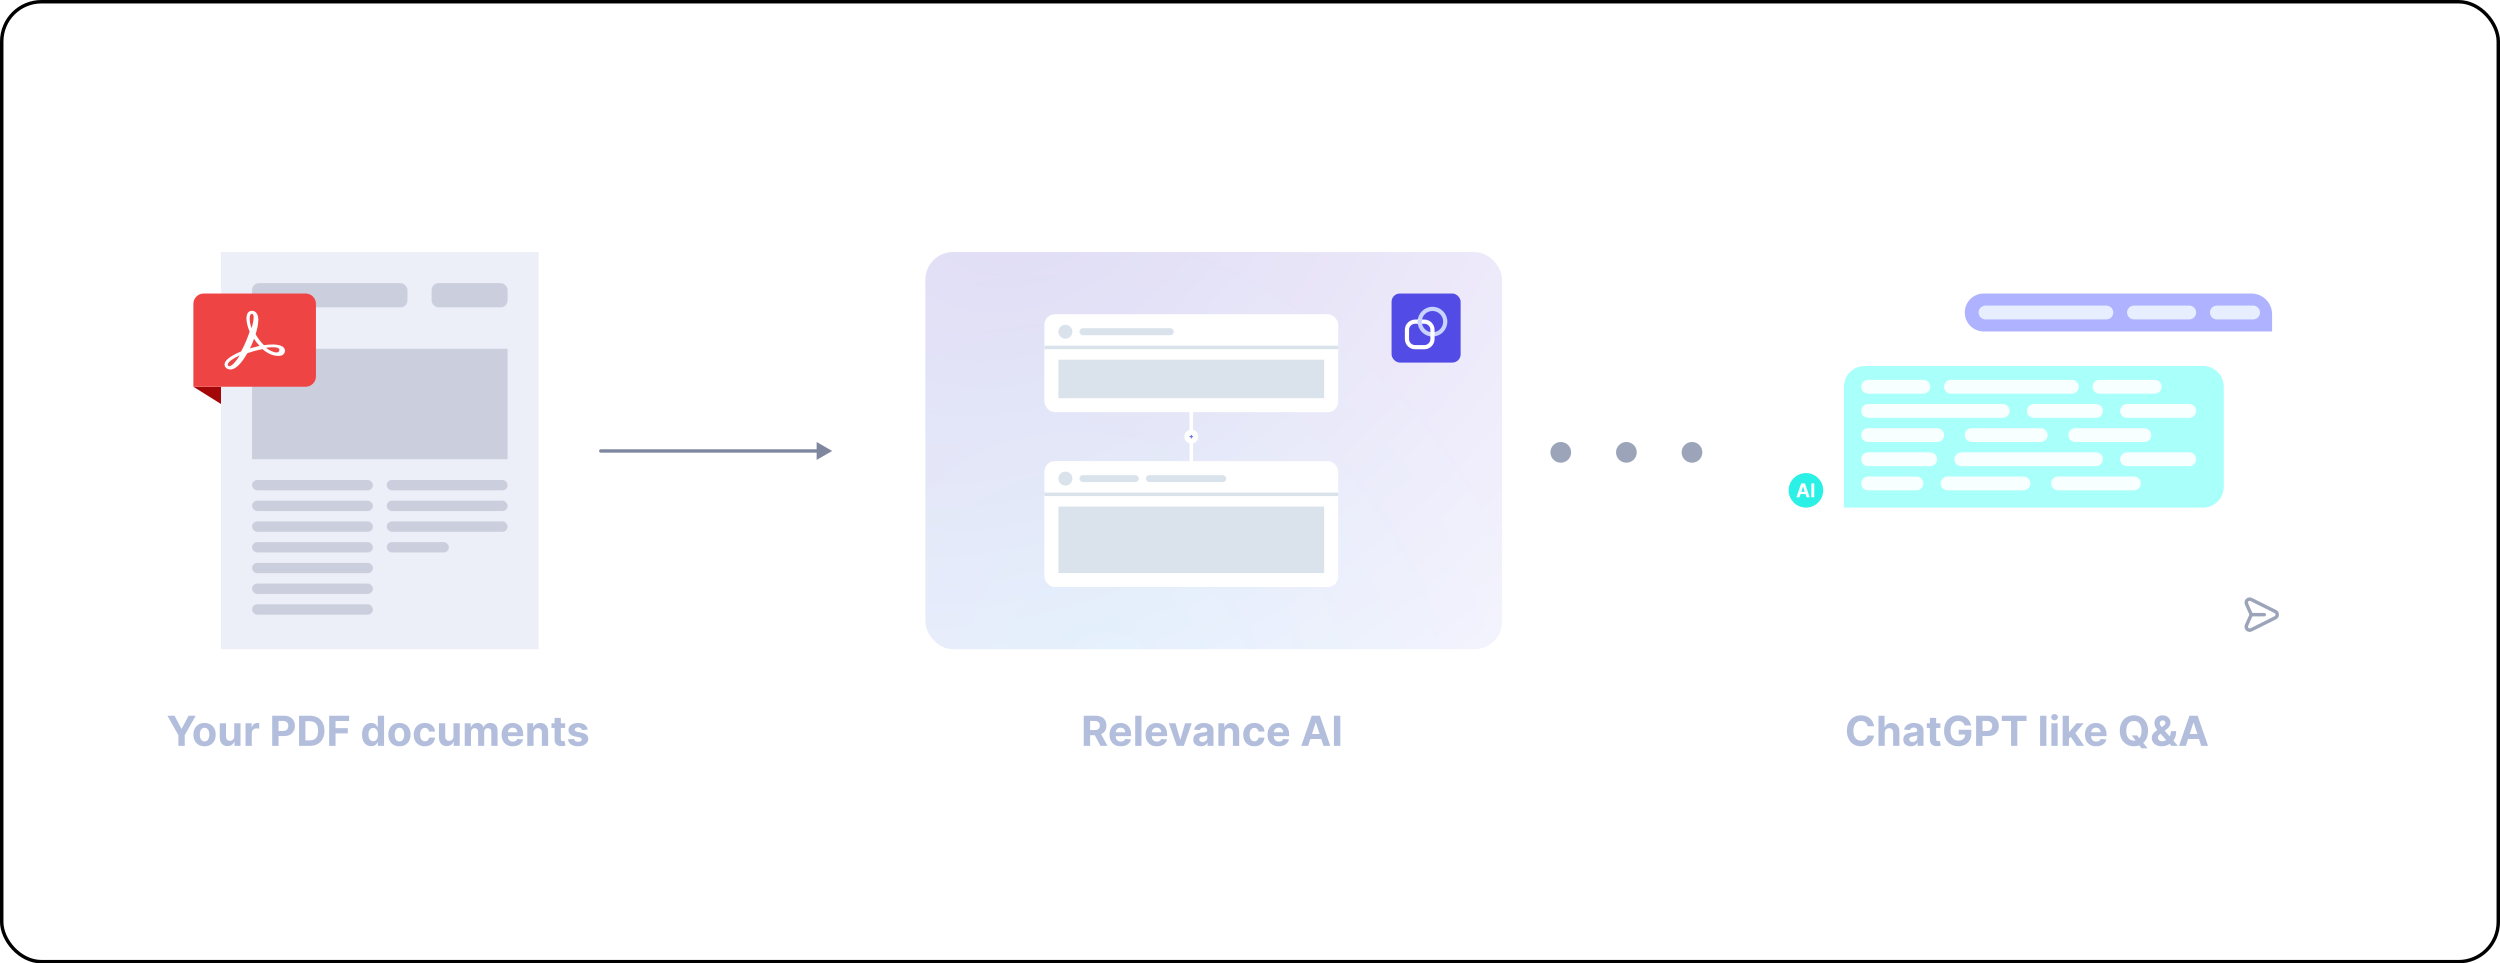 <svg width="724" height="279" viewBox="0 0 724 279" fill="none" xmlns="http://www.w3.org/2000/svg">
<rect x="0.5" y="0.5" width="723" height="278" rx="11.5" fill="white" stroke="black"/>
<path d="M174 130.098C173.724 130.098 173.5 130.322 173.5 130.598C173.5 130.874 173.724 131.098 174 131.098V130.098ZM174 131.098H238V130.098H174V131.098Z" fill="#7F879F"/>
<path d="M241 130.598L236.5 133.196L236.5 128L241 130.598Z" fill="#7F879F"/>
<path d="M48.481 207.273H50.548L52.538 211.031H52.624L54.614 207.273H56.68L53.497 212.915V216H51.665V212.915L48.481 207.273ZM59.24 216.128C58.578 216.128 58.006 215.987 57.523 215.706C57.043 215.422 56.672 215.027 56.411 214.521C56.15 214.013 56.019 213.423 56.019 212.753C56.019 212.077 56.15 211.486 56.411 210.98C56.672 210.472 57.043 210.077 57.523 209.795C58.006 209.511 58.578 209.369 59.24 209.369C59.902 209.369 60.473 209.511 60.953 209.795C61.436 210.077 61.809 210.472 62.07 210.98C62.331 211.486 62.462 212.077 62.462 212.753C62.462 213.423 62.331 214.013 62.07 214.521C61.809 215.027 61.436 215.422 60.953 215.706C60.473 215.987 59.902 216.128 59.24 216.128ZM59.249 214.722C59.55 214.722 59.801 214.636 60.003 214.466C60.205 214.293 60.357 214.057 60.459 213.759C60.564 213.46 60.617 213.121 60.617 212.74C60.617 212.359 60.564 212.02 60.459 211.722C60.357 211.423 60.205 211.187 60.003 211.014C59.801 210.841 59.55 210.754 59.249 210.754C58.945 210.754 58.689 210.841 58.482 211.014C58.277 211.187 58.123 211.423 58.017 211.722C57.915 212.02 57.864 212.359 57.864 212.74C57.864 213.121 57.915 213.46 58.017 213.759C58.123 214.057 58.277 214.293 58.482 214.466C58.689 214.636 58.945 214.722 59.249 214.722ZM67.84 213.213V209.455H69.655V216H67.912V214.811H67.844C67.696 215.195 67.451 215.503 67.107 215.736C66.766 215.969 66.35 216.085 65.858 216.085C65.421 216.085 65.036 215.986 64.704 215.787C64.371 215.588 64.111 215.305 63.924 214.939C63.739 214.572 63.645 214.134 63.642 213.622V209.455H65.458V213.298C65.461 213.685 65.564 213.99 65.769 214.214C65.973 214.439 66.248 214.551 66.591 214.551C66.81 214.551 67.015 214.501 67.205 214.402C67.395 214.3 67.549 214.149 67.665 213.95C67.784 213.751 67.843 213.506 67.84 213.213ZM71.107 216V209.455H72.867V210.597H72.935C73.055 210.19 73.255 209.884 73.536 209.676C73.817 209.466 74.141 209.361 74.508 209.361C74.599 209.361 74.697 209.366 74.802 209.378C74.907 209.389 74.999 209.405 75.079 209.425V211.036C74.994 211.01 74.876 210.987 74.725 210.967C74.575 210.947 74.437 210.938 74.312 210.938C74.045 210.938 73.806 210.996 73.596 211.112C73.388 211.226 73.224 211.385 73.102 211.589C72.982 211.794 72.923 212.03 72.923 212.297V216H71.107ZM78.829 216V207.273H82.272C82.934 207.273 83.498 207.399 83.964 207.652C84.43 207.902 84.785 208.25 85.029 208.696C85.276 209.139 85.4 209.651 85.4 210.23C85.4 210.81 85.275 211.321 85.025 211.764C84.775 212.207 84.413 212.553 83.938 212.8C83.467 213.047 82.896 213.17 82.225 213.17H80.031V211.692H81.927C82.282 211.692 82.575 211.631 82.805 211.509C83.038 211.384 83.211 211.212 83.325 210.993C83.441 210.771 83.499 210.517 83.499 210.23C83.499 209.94 83.441 209.687 83.325 209.472C83.211 209.253 83.038 209.084 82.805 208.964C82.572 208.842 82.276 208.781 81.918 208.781H80.674V216H78.829ZM89.692 216H86.598V207.273H89.718C90.596 207.273 91.351 207.447 91.985 207.797C92.618 208.143 93.106 208.642 93.446 209.293C93.79 209.943 93.962 210.722 93.962 211.628C93.962 212.537 93.79 213.318 93.446 213.972C93.106 214.625 92.615 215.126 91.976 215.476C91.34 215.825 90.579 216 89.692 216ZM88.444 214.419H89.615C90.161 214.419 90.62 214.322 90.992 214.129C91.367 213.933 91.648 213.631 91.836 213.222C92.026 212.81 92.121 212.278 92.121 211.628C92.121 210.983 92.026 210.456 91.836 210.047C91.648 209.638 91.368 209.337 90.996 209.143C90.624 208.95 90.165 208.854 89.62 208.854H88.444V214.419ZM95.329 216V207.273H101.107V208.794H97.174V210.874H100.724V212.395H97.174V216H95.329ZM107.504 216.107C107.006 216.107 106.556 215.979 106.153 215.723C105.752 215.464 105.434 215.085 105.198 214.585C104.965 214.082 104.849 213.466 104.849 212.736C104.849 211.986 104.969 211.362 105.211 210.865C105.452 210.365 105.773 209.991 106.174 209.744C106.577 209.494 107.019 209.369 107.499 209.369C107.866 209.369 108.171 209.432 108.415 209.557C108.663 209.679 108.862 209.832 109.012 210.017C109.165 210.199 109.282 210.378 109.362 210.554H109.417V207.273H111.228V216H109.438V214.952H109.362C109.276 215.134 109.156 215.314 108.999 215.493C108.846 215.669 108.646 215.815 108.398 215.932C108.154 216.048 107.856 216.107 107.504 216.107ZM108.079 214.662C108.371 214.662 108.619 214.582 108.82 214.423C109.025 214.261 109.181 214.036 109.289 213.746C109.4 213.456 109.455 213.116 109.455 212.727C109.455 212.338 109.401 212 109.293 211.713C109.185 211.426 109.029 211.205 108.825 211.048C108.62 210.892 108.371 210.814 108.079 210.814C107.781 210.814 107.529 210.895 107.325 211.057C107.12 211.219 106.965 211.443 106.86 211.73C106.755 212.017 106.702 212.349 106.702 212.727C106.702 213.108 106.755 213.445 106.86 213.737C106.968 214.027 107.123 214.254 107.325 214.419C107.529 214.581 107.781 214.662 108.079 214.662ZM115.678 216.128C115.016 216.128 114.444 215.987 113.961 215.706C113.48 215.422 113.11 215.027 112.848 214.521C112.587 214.013 112.456 213.423 112.456 212.753C112.456 212.077 112.587 211.486 112.848 210.98C113.11 210.472 113.48 210.077 113.961 209.795C114.444 209.511 115.016 209.369 115.678 209.369C116.34 209.369 116.911 209.511 117.391 209.795C117.874 210.077 118.246 210.472 118.507 210.98C118.769 211.486 118.9 212.077 118.9 212.753C118.9 213.423 118.769 214.013 118.507 214.521C118.246 215.027 117.874 215.422 117.391 215.706C116.911 215.987 116.34 216.128 115.678 216.128ZM115.686 214.722C115.988 214.722 116.239 214.636 116.441 214.466C116.642 214.293 116.794 214.057 116.897 213.759C117.002 213.46 117.054 213.121 117.054 212.74C117.054 212.359 117.002 212.02 116.897 211.722C116.794 211.423 116.642 211.187 116.441 211.014C116.239 210.841 115.988 210.754 115.686 210.754C115.382 210.754 115.127 210.841 114.919 211.014C114.715 211.187 114.56 211.423 114.455 211.722C114.353 212.02 114.301 212.359 114.301 212.74C114.301 213.121 114.353 213.46 114.455 213.759C114.56 214.057 114.715 214.293 114.919 214.466C115.127 214.636 115.382 214.722 115.686 214.722ZM123.037 216.128C122.367 216.128 121.79 215.986 121.307 215.702C120.827 215.415 120.458 215.017 120.199 214.509C119.944 214 119.816 213.415 119.816 212.753C119.816 212.082 119.945 211.494 120.203 210.989C120.465 210.48 120.836 210.084 121.316 209.8C121.796 209.513 122.367 209.369 123.029 209.369C123.6 209.369 124.1 209.473 124.529 209.68C124.958 209.888 125.297 210.179 125.547 210.554C125.797 210.929 125.935 211.369 125.961 211.875H124.248C124.199 211.548 124.071 211.286 123.864 211.087C123.659 210.885 123.391 210.784 123.059 210.784C122.777 210.784 122.532 210.861 122.321 211.014C122.114 211.165 121.952 211.385 121.836 211.675C121.719 211.964 121.661 212.315 121.661 212.727C121.661 213.145 121.718 213.5 121.831 213.793C121.948 214.085 122.111 214.308 122.321 214.462C122.532 214.615 122.777 214.692 123.059 214.692C123.266 214.692 123.452 214.649 123.617 214.564C123.784 214.479 123.922 214.355 124.03 214.193C124.141 214.028 124.213 213.831 124.248 213.601H125.961C125.932 214.101 125.796 214.541 125.551 214.922C125.31 215.3 124.976 215.595 124.55 215.808C124.124 216.021 123.62 216.128 123.037 216.128ZM131.32 213.213V209.455H133.136V216H131.393V214.811H131.325C131.177 215.195 130.931 215.503 130.587 215.736C130.246 215.969 129.83 216.085 129.339 216.085C128.901 216.085 128.516 215.986 128.184 215.787C127.852 215.588 127.592 215.305 127.404 214.939C127.219 214.572 127.126 214.134 127.123 213.622V209.455H128.938V213.298C128.941 213.685 129.045 213.99 129.249 214.214C129.454 214.439 129.728 214.551 130.072 214.551C130.29 214.551 130.495 214.501 130.685 214.402C130.876 214.3 131.029 214.149 131.146 213.95C131.265 213.751 131.323 213.506 131.32 213.213ZM134.588 216V209.455H136.318V210.609H136.395C136.531 210.226 136.758 209.923 137.076 209.702C137.395 209.48 137.775 209.369 138.218 209.369C138.667 209.369 139.049 209.482 139.365 209.706C139.68 209.928 139.89 210.229 139.995 210.609H140.064C140.197 210.234 140.439 209.935 140.788 209.71C141.14 209.483 141.556 209.369 142.037 209.369C142.647 209.369 143.143 209.564 143.524 209.953C143.907 210.339 144.099 210.888 144.099 211.598V216H142.288V211.956C142.288 211.592 142.191 211.32 141.998 211.138C141.805 210.956 141.564 210.865 141.274 210.865C140.944 210.865 140.687 210.97 140.502 211.18C140.318 211.388 140.225 211.662 140.225 212.003V216H138.466V211.918C138.466 211.597 138.373 211.341 138.189 211.151C138.007 210.96 137.767 210.865 137.468 210.865C137.267 210.865 137.085 210.916 136.923 211.018C136.764 211.118 136.637 211.259 136.544 211.44C136.45 211.619 136.403 211.83 136.403 212.071V216H134.588ZM148.516 216.128C147.843 216.128 147.263 215.991 146.777 215.719C146.294 215.443 145.922 215.054 145.661 214.551C145.4 214.045 145.269 213.447 145.269 212.757C145.269 212.084 145.4 211.493 145.661 210.984C145.922 210.476 146.29 210.08 146.765 209.795C147.242 209.511 147.801 209.369 148.444 209.369C148.875 209.369 149.277 209.439 149.65 209.578C150.025 209.714 150.351 209.92 150.63 210.196C150.911 210.472 151.13 210.818 151.286 211.236C151.442 211.651 151.52 212.136 151.52 212.693V213.192H145.993V212.067H149.811C149.811 211.805 149.755 211.574 149.641 211.372C149.527 211.17 149.37 211.013 149.168 210.899C148.969 210.783 148.738 210.724 148.473 210.724C148.198 210.724 147.953 210.788 147.74 210.916C147.53 211.041 147.365 211.21 147.246 211.423C147.127 211.634 147.066 211.868 147.063 212.126V213.196C147.063 213.52 147.123 213.8 147.242 214.036C147.364 214.271 147.536 214.453 147.757 214.581C147.979 214.709 148.242 214.773 148.546 214.773C148.748 214.773 148.932 214.744 149.1 214.688C149.267 214.631 149.411 214.545 149.53 214.432C149.65 214.318 149.74 214.179 149.803 214.014L151.482 214.125C151.397 214.528 151.222 214.881 150.958 215.182C150.696 215.48 150.358 215.713 149.944 215.881C149.532 216.045 149.056 216.128 148.516 216.128ZM154.52 212.216V216H152.705V209.455H154.435V210.609H154.512C154.657 210.229 154.9 209.928 155.24 209.706C155.581 209.482 155.995 209.369 156.48 209.369C156.935 209.369 157.331 209.469 157.669 209.668C158.007 209.866 158.27 210.151 158.458 210.52C158.645 210.886 158.739 211.324 158.739 211.832V216H156.924V212.156C156.926 211.756 156.824 211.443 156.617 211.219C156.409 210.991 156.124 210.878 155.76 210.878C155.516 210.878 155.3 210.93 155.113 211.036C154.928 211.141 154.783 211.294 154.678 211.496C154.576 211.695 154.523 211.935 154.52 212.216ZM163.651 209.455V210.818H159.71V209.455H163.651ZM160.604 207.886H162.42V213.989C162.42 214.156 162.445 214.287 162.496 214.381C162.548 214.472 162.619 214.536 162.71 214.572C162.803 214.609 162.911 214.628 163.033 214.628C163.119 214.628 163.204 214.621 163.289 214.607C163.374 214.589 163.44 214.577 163.485 214.568L163.771 215.919C163.68 215.947 163.552 215.98 163.387 216.017C163.222 216.057 163.022 216.081 162.786 216.089C162.349 216.107 161.965 216.048 161.636 215.915C161.309 215.781 161.055 215.574 160.873 215.293C160.691 215.011 160.602 214.656 160.604 214.227V207.886ZM170.198 211.321L168.536 211.423C168.507 211.281 168.446 211.153 168.353 211.04C168.259 210.923 168.135 210.831 167.982 210.763C167.831 210.692 167.651 210.656 167.441 210.656C167.159 210.656 166.922 210.716 166.729 210.835C166.536 210.952 166.439 211.108 166.439 211.304C166.439 211.46 166.502 211.592 166.627 211.7C166.752 211.808 166.966 211.895 167.27 211.96L168.455 212.199C169.091 212.33 169.566 212.54 169.878 212.83C170.191 213.119 170.347 213.5 170.347 213.972C170.347 214.401 170.221 214.777 169.968 215.101C169.718 215.425 169.374 215.678 168.936 215.859C168.502 216.038 168 216.128 167.432 216.128C166.566 216.128 165.875 215.947 165.361 215.587C164.85 215.223 164.55 214.729 164.462 214.104L166.248 214.01C166.301 214.274 166.432 214.476 166.64 214.615C166.847 214.751 167.113 214.82 167.436 214.82C167.755 214.82 168.01 214.759 168.203 214.636C168.4 214.511 168.499 214.351 168.502 214.155C168.499 213.99 168.429 213.855 168.293 213.75C168.157 213.642 167.946 213.56 167.662 213.503L166.529 213.277C165.89 213.149 165.414 212.928 165.101 212.612C164.792 212.297 164.637 211.895 164.637 211.406C164.637 210.986 164.75 210.624 164.978 210.32C165.208 210.016 165.53 209.781 165.945 209.616C166.363 209.452 166.851 209.369 167.411 209.369C168.238 209.369 168.888 209.544 169.363 209.893C169.84 210.243 170.118 210.719 170.198 211.321Z" fill="#B2BEDC"/>
<path d="M313.848 216V207.273H317.292C317.951 207.273 318.513 207.391 318.979 207.626C319.448 207.859 319.804 208.19 320.049 208.619C320.296 209.045 320.419 209.547 320.419 210.124C320.419 210.703 320.294 211.202 320.044 211.619C319.794 212.034 319.432 212.352 318.958 212.574C318.486 212.795 317.915 212.906 317.245 212.906H314.939V211.423H316.946C317.299 211.423 317.591 211.375 317.824 211.278C318.057 211.182 318.23 211.037 318.344 210.844C318.461 210.651 318.519 210.411 318.519 210.124C318.519 209.834 318.461 209.589 318.344 209.391C318.23 209.192 318.056 209.041 317.82 208.939C317.587 208.834 317.293 208.781 316.938 208.781H315.694V216H313.848ZM318.561 212.028L320.73 216H318.694L316.571 212.028H318.561ZM324.567 216.128C323.893 216.128 323.314 215.991 322.828 215.719C322.345 215.443 321.973 215.054 321.712 214.551C321.45 214.045 321.32 213.447 321.32 212.757C321.32 212.084 321.45 211.493 321.712 210.984C321.973 210.476 322.341 210.08 322.815 209.795C323.293 209.511 323.852 209.369 324.494 209.369C324.926 209.369 325.328 209.439 325.7 209.578C326.075 209.714 326.402 209.92 326.68 210.196C326.962 210.472 327.18 210.818 327.337 211.236C327.493 211.651 327.571 212.136 327.571 212.693V213.192H322.044V212.067H325.862C325.862 211.805 325.805 211.574 325.692 211.372C325.578 211.17 325.42 211.013 325.219 210.899C325.02 210.783 324.788 210.724 324.524 210.724C324.249 210.724 324.004 210.788 323.791 210.916C323.581 211.041 323.416 211.21 323.297 211.423C323.178 211.634 323.116 211.868 323.114 212.126V213.196C323.114 213.52 323.173 213.8 323.293 214.036C323.415 214.271 323.587 214.453 323.808 214.581C324.03 214.709 324.293 214.773 324.597 214.773C324.798 214.773 324.983 214.744 325.151 214.688C325.318 214.631 325.462 214.545 325.581 214.432C325.7 214.318 325.791 214.179 325.854 214.014L327.533 214.125C327.447 214.528 327.273 214.881 327.009 215.182C326.747 215.48 326.409 215.713 325.994 215.881C325.582 216.045 325.107 216.128 324.567 216.128ZM330.571 207.273V216H328.756V207.273H330.571ZM335.008 216.128C334.335 216.128 333.755 215.991 333.27 215.719C332.787 215.443 332.414 215.054 332.153 214.551C331.892 214.045 331.761 213.447 331.761 212.757C331.761 212.084 331.892 211.493 332.153 210.984C332.414 210.476 332.782 210.08 333.257 209.795C333.734 209.511 334.294 209.369 334.936 209.369C335.368 209.369 335.77 209.439 336.142 209.578C336.517 209.714 336.843 209.92 337.122 210.196C337.403 210.472 337.622 210.818 337.778 211.236C337.934 211.651 338.012 212.136 338.012 212.693V213.192H332.485V212.067H336.304C336.304 211.805 336.247 211.574 336.133 211.372C336.02 211.17 335.862 211.013 335.66 210.899C335.461 210.783 335.23 210.724 334.966 210.724C334.69 210.724 334.446 210.788 334.233 210.916C334.022 211.041 333.858 211.21 333.738 211.423C333.619 211.634 333.558 211.868 333.555 212.126V213.196C333.555 213.52 333.615 213.8 333.734 214.036C333.856 214.271 334.028 214.453 334.25 214.581C334.471 214.709 334.734 214.773 335.038 214.773C335.24 214.773 335.424 214.744 335.592 214.688C335.76 214.631 335.903 214.545 336.022 214.432C336.142 214.318 336.233 214.179 336.295 214.014L337.974 214.125C337.889 214.528 337.714 214.881 337.45 215.182C337.189 215.48 336.85 215.713 336.436 215.881C336.024 216.045 335.548 216.128 335.008 216.128ZM345.124 209.455L342.835 216H340.79L338.501 209.455H340.419L341.778 214.138H341.847L343.202 209.455H345.124ZM347.743 216.124C347.326 216.124 346.953 216.051 346.627 215.906C346.3 215.759 346.042 215.541 345.851 215.254C345.664 214.964 345.57 214.604 345.57 214.172C345.57 213.808 345.637 213.503 345.77 213.256C345.904 213.009 346.086 212.81 346.316 212.659C346.546 212.509 346.807 212.395 347.1 212.318C347.395 212.241 347.705 212.188 348.029 212.156C348.409 212.116 348.716 212.08 348.949 212.045C349.182 212.009 349.351 211.955 349.456 211.884C349.561 211.812 349.614 211.707 349.614 211.568V211.543C349.614 211.273 349.529 211.064 349.358 210.916C349.191 210.768 348.952 210.695 348.642 210.695C348.316 210.695 348.056 210.767 347.863 210.912C347.669 211.054 347.542 211.233 347.479 211.449L345.8 211.312C345.885 210.915 346.053 210.571 346.303 210.281C346.553 209.989 346.875 209.764 347.27 209.608C347.668 209.449 348.128 209.369 348.651 209.369C349.015 209.369 349.363 209.412 349.695 209.497C350.03 209.582 350.327 209.714 350.586 209.893C350.847 210.072 351.053 210.303 351.203 210.584C351.354 210.862 351.429 211.196 351.429 211.585V216H349.708V215.092H349.657C349.551 215.297 349.411 215.477 349.235 215.634C349.059 215.787 348.847 215.908 348.6 215.996C348.353 216.081 348.067 216.124 347.743 216.124ZM348.263 214.871C348.53 214.871 348.766 214.818 348.971 214.713C349.175 214.605 349.336 214.46 349.452 214.278C349.569 214.097 349.627 213.891 349.627 213.661V212.966C349.57 213.003 349.492 213.037 349.392 213.068C349.296 213.097 349.186 213.124 349.064 213.149C348.942 213.172 348.82 213.193 348.698 213.213C348.576 213.23 348.465 213.246 348.365 213.26C348.152 213.291 347.966 213.341 347.807 213.409C347.648 213.477 347.525 213.57 347.436 213.686C347.348 213.8 347.304 213.942 347.304 214.112C347.304 214.359 347.394 214.548 347.573 214.679C347.755 214.807 347.985 214.871 348.263 214.871ZM354.653 212.216V216H352.838V209.455H354.568V210.609H354.645C354.789 210.229 355.032 209.928 355.373 209.706C355.714 209.482 356.127 209.369 356.613 209.369C357.068 209.369 357.464 209.469 357.802 209.668C358.14 209.866 358.403 210.151 358.591 210.52C358.778 210.886 358.872 211.324 358.872 211.832V216H357.056V212.156C357.059 211.756 356.957 211.443 356.75 211.219C356.542 210.991 356.257 210.878 355.893 210.878C355.649 210.878 355.433 210.93 355.245 211.036C355.061 211.141 354.916 211.294 354.811 211.496C354.708 211.695 354.656 211.935 354.653 212.216ZM363.26 216.128C362.589 216.128 362.013 215.986 361.53 215.702C361.05 215.415 360.68 215.017 360.422 214.509C360.166 214 360.038 213.415 360.038 212.753C360.038 212.082 360.168 211.494 360.426 210.989C360.688 210.48 361.058 210.084 361.538 209.8C362.018 209.513 362.589 209.369 363.251 209.369C363.822 209.369 364.322 209.473 364.751 209.68C365.18 209.888 365.52 210.179 365.77 210.554C366.02 210.929 366.158 211.369 366.183 211.875H364.47C364.422 211.548 364.294 211.286 364.087 211.087C363.882 210.885 363.614 210.784 363.281 210.784C363 210.784 362.754 210.861 362.544 211.014C362.337 211.165 362.175 211.385 362.058 211.675C361.942 211.964 361.884 212.315 361.884 212.727C361.884 213.145 361.94 213.5 362.054 213.793C362.17 214.085 362.334 214.308 362.544 214.462C362.754 214.615 363 214.692 363.281 214.692C363.489 214.692 363.675 214.649 363.839 214.564C364.007 214.479 364.145 214.355 364.253 214.193C364.364 214.028 364.436 213.831 364.47 213.601H366.183C366.155 214.101 366.018 214.541 365.774 214.922C365.533 215.3 365.199 215.595 364.773 215.808C364.347 216.021 363.842 216.128 363.26 216.128ZM370.328 216.128C369.655 216.128 369.076 215.991 368.59 215.719C368.107 215.443 367.735 215.054 367.473 214.551C367.212 214.045 367.081 213.447 367.081 212.757C367.081 212.084 367.212 211.493 367.473 210.984C367.735 210.476 368.103 210.08 368.577 209.795C369.054 209.511 369.614 209.369 370.256 209.369C370.688 209.369 371.09 209.439 371.462 209.578C371.837 209.714 372.164 209.92 372.442 210.196C372.723 210.472 372.942 210.818 373.098 211.236C373.255 211.651 373.333 212.136 373.333 212.693V213.192H367.806V212.067H371.624C371.624 211.805 371.567 211.574 371.453 211.372C371.34 211.17 371.182 211.013 370.98 210.899C370.782 210.783 370.55 210.724 370.286 210.724C370.01 210.724 369.766 210.788 369.553 210.916C369.343 211.041 369.178 211.21 369.059 211.423C368.939 211.634 368.878 211.868 368.875 212.126V213.196C368.875 213.52 368.935 213.8 369.054 214.036C369.176 214.271 369.348 214.453 369.57 214.581C369.792 214.709 370.054 214.773 370.358 214.773C370.56 214.773 370.745 214.744 370.912 214.688C371.08 214.631 371.223 214.545 371.343 214.432C371.462 214.318 371.553 214.179 371.615 214.014L373.294 214.125C373.209 214.528 373.034 214.881 372.77 215.182C372.509 215.48 372.171 215.713 371.756 215.881C371.344 216.045 370.868 216.128 370.328 216.128ZM378.833 216H376.856L379.869 207.273H382.246L385.255 216H383.278L381.092 209.267H381.023L378.833 216ZM378.71 212.57H383.38V214.01H378.71V212.57ZM388.151 207.273V216H386.305V207.273H388.151Z" fill="#B2BEDC"/>
<path d="M542.719 210.328H540.852C540.818 210.087 540.748 209.872 540.643 209.685C540.538 209.494 540.403 209.332 540.238 209.199C540.074 209.065 539.883 208.963 539.667 208.892C539.454 208.821 539.223 208.786 538.973 208.786C538.521 208.786 538.128 208.898 537.792 209.122C537.457 209.344 537.197 209.668 537.013 210.094C536.828 210.517 536.736 211.031 536.736 211.636C536.736 212.259 536.828 212.781 537.013 213.205C537.2 213.628 537.461 213.947 537.797 214.163C538.132 214.379 538.52 214.487 538.96 214.487C539.207 214.487 539.436 214.455 539.646 214.389C539.859 214.324 540.048 214.229 540.213 214.104C540.378 213.976 540.514 213.821 540.622 213.639C540.733 213.457 540.809 213.25 540.852 213.017L542.719 213.026C542.67 213.426 542.55 213.812 542.356 214.185C542.166 214.554 541.909 214.885 541.585 215.178C541.264 215.467 540.881 215.697 540.434 215.868C539.991 216.036 539.49 216.119 538.93 216.119C538.152 216.119 537.456 215.943 536.842 215.591C536.231 215.239 535.748 214.729 535.393 214.061C535.041 213.393 534.865 212.585 534.865 211.636C534.865 210.685 535.044 209.875 535.402 209.207C535.76 208.54 536.246 208.031 536.859 207.682C537.473 207.33 538.163 207.153 538.93 207.153C539.436 207.153 539.905 207.224 540.336 207.366C540.771 207.509 541.156 207.716 541.491 207.989C541.827 208.259 542.099 208.589 542.309 208.982C542.523 209.374 542.659 209.822 542.719 210.328ZM545.823 212.216V216H544.008V207.273H545.772V210.609H545.849C545.996 210.223 546.235 209.92 546.564 209.702C546.894 209.48 547.307 209.369 547.805 209.369C548.259 209.369 548.655 209.469 548.993 209.668C549.334 209.864 549.599 210.146 549.786 210.516C549.976 210.882 550.07 211.321 550.067 211.832V216H548.252V212.156C548.255 211.753 548.153 211.439 547.945 211.214C547.741 210.99 547.454 210.878 547.084 210.878C546.837 210.878 546.618 210.93 546.428 211.036C546.241 211.141 546.093 211.294 545.985 211.496C545.88 211.695 545.826 211.935 545.823 212.216ZM553.362 216.124C552.945 216.124 552.573 216.051 552.246 215.906C551.919 215.759 551.661 215.541 551.47 215.254C551.283 214.964 551.189 214.604 551.189 214.172C551.189 213.808 551.256 213.503 551.389 213.256C551.523 213.009 551.705 212.81 551.935 212.659C552.165 212.509 552.426 212.395 552.719 212.318C553.014 212.241 553.324 212.188 553.648 212.156C554.029 212.116 554.335 212.08 554.568 212.045C554.801 212.009 554.97 211.955 555.075 211.884C555.181 211.812 555.233 211.707 555.233 211.568V211.543C555.233 211.273 555.148 211.064 554.977 210.916C554.81 210.768 554.571 210.695 554.262 210.695C553.935 210.695 553.675 210.767 553.482 210.912C553.289 211.054 553.161 211.233 553.098 211.449L551.419 211.312C551.504 210.915 551.672 210.571 551.922 210.281C552.172 209.989 552.494 209.764 552.889 209.608C553.287 209.449 553.747 209.369 554.27 209.369C554.634 209.369 554.982 209.412 555.314 209.497C555.649 209.582 555.946 209.714 556.205 209.893C556.466 210.072 556.672 210.303 556.823 210.584C556.973 210.862 557.048 211.196 557.048 211.585V216H555.327V215.092H555.276C555.171 215.297 555.03 215.477 554.854 215.634C554.678 215.787 554.466 215.908 554.219 215.996C553.972 216.081 553.686 216.124 553.362 216.124ZM553.882 214.871C554.149 214.871 554.385 214.818 554.59 214.713C554.794 214.605 554.955 214.46 555.071 214.278C555.188 214.097 555.246 213.891 555.246 213.661V212.966C555.189 213.003 555.111 213.037 555.012 213.068C554.915 213.097 554.806 213.124 554.683 213.149C554.561 213.172 554.439 213.193 554.317 213.213C554.195 213.23 554.084 213.246 553.985 213.26C553.771 213.291 553.585 213.341 553.426 213.409C553.267 213.477 553.144 213.57 553.056 213.686C552.968 213.8 552.923 213.942 552.923 214.112C552.923 214.359 553.013 214.548 553.192 214.679C553.374 214.807 553.604 214.871 553.882 214.871ZM561.938 209.455V210.818H557.997V209.455H561.938ZM558.892 207.886H560.707V213.989C560.707 214.156 560.732 214.287 560.784 214.381C560.835 214.472 560.906 214.536 560.997 214.572C561.09 214.609 561.198 214.628 561.32 214.628C561.406 214.628 561.491 214.621 561.576 214.607C561.661 214.589 561.727 214.577 561.772 214.568L562.058 215.919C561.967 215.947 561.839 215.98 561.674 216.017C561.509 216.057 561.309 216.081 561.073 216.089C560.636 216.107 560.252 216.048 559.923 215.915C559.596 215.781 559.342 215.574 559.16 215.293C558.978 215.011 558.889 214.656 558.892 214.227V207.886ZM568.942 210.094C568.882 209.886 568.798 209.703 568.691 209.544C568.583 209.382 568.45 209.246 568.294 209.135C568.141 209.021 567.965 208.935 567.766 208.875C567.57 208.815 567.352 208.786 567.114 208.786C566.668 208.786 566.276 208.896 565.938 209.118C565.602 209.339 565.341 209.662 565.154 210.085C564.966 210.506 564.872 211.02 564.872 211.628C564.872 212.236 564.965 212.753 565.149 213.179C565.334 213.605 565.595 213.93 565.933 214.155C566.271 214.376 566.671 214.487 567.131 214.487C567.548 214.487 567.905 214.413 568.2 214.266C568.499 214.115 568.726 213.903 568.882 213.631C569.041 213.358 569.121 213.036 569.121 212.663L569.496 212.719H567.246V211.33H570.898V212.429C570.898 213.196 570.736 213.855 570.412 214.406C570.088 214.955 569.642 215.378 569.074 215.676C568.506 215.972 567.855 216.119 567.122 216.119C566.304 216.119 565.585 215.939 564.966 215.578C564.347 215.214 563.864 214.699 563.517 214.031C563.173 213.361 563.002 212.565 563.002 211.645C563.002 210.937 563.104 210.307 563.308 209.753C563.516 209.196 563.806 208.724 564.178 208.338C564.55 207.952 564.983 207.658 565.477 207.456C565.972 207.254 566.507 207.153 567.084 207.153C567.578 207.153 568.039 207.226 568.465 207.371C568.891 207.513 569.269 207.714 569.598 207.976C569.931 208.237 570.202 208.548 570.412 208.909C570.622 209.267 570.757 209.662 570.817 210.094H568.942ZM572.284 216V207.273H575.727C576.389 207.273 576.953 207.399 577.419 207.652C577.885 207.902 578.24 208.25 578.484 208.696C578.731 209.139 578.855 209.651 578.855 210.23C578.855 210.81 578.73 211.321 578.48 211.764C578.23 212.207 577.868 212.553 577.393 212.8C576.922 213.047 576.351 213.17 575.68 213.17H573.486V211.692H575.382C575.737 211.692 576.03 211.631 576.26 211.509C576.493 211.384 576.666 211.212 576.78 210.993C576.896 210.771 576.954 210.517 576.954 210.23C576.954 209.94 576.896 209.687 576.78 209.472C576.666 209.253 576.493 209.084 576.26 208.964C576.027 208.842 575.731 208.781 575.373 208.781H574.129V216H572.284ZM579.721 208.794V207.273H586.889V208.794H584.217V216H582.393V208.794H579.721ZM592.628 207.273V216H590.812V207.273H592.628ZM594.082 216V209.455H595.897V216H594.082ZM594.994 208.611C594.724 208.611 594.492 208.521 594.299 208.342C594.109 208.161 594.014 207.943 594.014 207.69C594.014 207.44 594.109 207.226 594.299 207.047C594.492 206.865 594.724 206.774 594.994 206.774C595.264 206.774 595.494 206.865 595.684 207.047C595.877 207.226 595.974 207.44 595.974 207.69C595.974 207.943 595.877 208.161 595.684 208.342C595.494 208.521 595.264 208.611 594.994 208.611ZM598.996 214.116L599.001 211.939H599.265L601.361 209.455H603.445L600.628 212.744H600.198L598.996 214.116ZM597.351 216V207.273H599.167V216H597.351ZM601.442 216L599.516 213.149L600.726 211.866L603.569 216H601.442ZM607.049 216.128C606.376 216.128 605.796 215.991 605.311 215.719C604.828 215.443 604.455 215.054 604.194 214.551C603.933 214.045 603.802 213.447 603.802 212.757C603.802 212.084 603.933 211.493 604.194 210.984C604.455 210.476 604.823 210.08 605.298 209.795C605.775 209.511 606.335 209.369 606.977 209.369C607.409 209.369 607.811 209.439 608.183 209.578C608.558 209.714 608.884 209.92 609.163 210.196C609.444 210.472 609.663 210.818 609.819 211.236C609.975 211.651 610.053 212.136 610.053 212.693V213.192H604.526V212.067H608.345C608.345 211.805 608.288 211.574 608.174 211.372C608.061 211.17 607.903 211.013 607.701 210.899C607.502 210.783 607.271 210.724 607.007 210.724C606.731 210.724 606.487 210.788 606.274 210.916C606.063 211.041 605.899 211.21 605.779 211.423C605.66 211.634 605.599 211.868 605.596 212.126V213.196C605.596 213.52 605.656 213.8 605.775 214.036C605.897 214.271 606.069 214.453 606.291 214.581C606.512 214.709 606.775 214.773 607.079 214.773C607.281 214.773 607.465 214.744 607.633 214.688C607.801 214.631 607.944 214.545 608.063 214.432C608.183 214.318 608.274 214.179 608.336 214.014L610.015 214.125C609.93 214.528 609.755 214.881 609.491 215.182C609.23 215.48 608.892 215.713 608.477 215.881C608.065 216.045 607.589 216.128 607.049 216.128ZM617.344 212.966H618.912L619.7 213.98L620.476 214.884L621.937 216.716H620.216L619.21 215.48L618.694 214.747L617.344 212.966ZM622.069 211.636C622.069 212.588 621.889 213.398 621.528 214.065C621.17 214.733 620.682 215.243 620.062 215.595C619.446 215.945 618.753 216.119 617.983 216.119C617.207 216.119 616.511 215.943 615.895 215.591C615.278 215.239 614.791 214.729 614.433 214.061C614.075 213.393 613.896 212.585 613.896 211.636C613.896 210.685 614.075 209.875 614.433 209.207C614.791 208.54 615.278 208.031 615.895 207.682C616.511 207.33 617.207 207.153 617.983 207.153C618.753 207.153 619.446 207.33 620.062 207.682C620.682 208.031 621.17 208.54 621.528 209.207C621.889 209.875 622.069 210.685 622.069 211.636ZM620.199 211.636C620.199 211.02 620.106 210.5 619.922 210.077C619.74 209.653 619.483 209.332 619.15 209.114C618.818 208.895 618.429 208.786 617.983 208.786C617.537 208.786 617.148 208.895 616.815 209.114C616.483 209.332 616.224 209.653 616.04 210.077C615.858 210.5 615.767 211.02 615.767 211.636C615.767 212.253 615.858 212.773 616.04 213.196C616.224 213.619 616.483 213.94 616.815 214.159C617.148 214.378 617.537 214.487 617.983 214.487C618.429 214.487 618.818 214.378 619.15 214.159C619.483 213.94 619.74 213.619 619.922 213.196C620.106 212.773 620.199 212.253 620.199 211.636ZM626.078 216.128C625.476 216.128 624.956 216.02 624.519 215.804C624.081 215.588 623.744 215.295 623.509 214.926C623.276 214.554 623.159 214.139 623.159 213.682C623.159 213.341 623.227 213.038 623.364 212.774C623.5 212.51 623.691 212.267 623.935 212.045C624.179 211.821 624.463 211.598 624.787 211.376L626.479 210.264C626.698 210.125 626.858 209.979 626.96 209.825C627.063 209.669 627.114 209.5 627.114 209.318C627.114 209.145 627.044 208.984 626.905 208.837C626.766 208.689 626.568 208.616 626.313 208.619C626.142 208.619 625.994 208.658 625.869 208.734C625.744 208.808 625.646 208.906 625.575 209.028C625.507 209.148 625.473 209.281 625.473 209.429C625.473 209.611 625.524 209.795 625.627 209.983C625.729 210.17 625.865 210.369 626.036 210.58C626.206 210.787 626.392 211.011 626.594 211.253L630.732 216H628.84L625.388 212.156C625.161 211.898 624.933 211.628 624.706 211.347C624.482 211.062 624.294 210.761 624.144 210.443C623.993 210.122 623.918 209.774 623.918 209.399C623.918 208.976 624.016 208.595 624.212 208.257C624.411 207.919 624.689 207.652 625.047 207.456C625.405 207.257 625.823 207.158 626.3 207.158C626.766 207.158 627.168 207.253 627.506 207.443C627.847 207.631 628.108 207.881 628.29 208.193C628.475 208.503 628.567 208.844 628.567 209.216C628.567 209.628 628.465 210.001 628.26 210.337C628.058 210.669 627.774 210.967 627.408 211.232L625.627 212.514C625.385 212.69 625.206 212.871 625.09 213.055C624.976 213.237 624.919 213.412 624.919 213.58C624.919 213.787 624.97 213.973 625.073 214.138C625.175 214.303 625.32 214.433 625.507 214.53C625.695 214.624 625.915 214.67 626.168 214.67C626.475 214.67 626.777 214.601 627.075 214.462C627.377 214.32 627.649 214.119 627.894 213.861C628.141 213.599 628.338 213.29 628.486 212.932C628.634 212.574 628.708 212.178 628.708 211.743H630.212C630.212 212.277 630.154 212.759 630.037 213.188C629.921 213.614 629.759 213.986 629.551 214.304C629.344 214.619 629.107 214.878 628.84 215.08C628.754 215.134 628.672 215.185 628.593 215.233C628.513 215.281 628.431 215.332 628.345 215.386C628.021 215.648 627.659 215.837 627.259 215.953C626.861 216.07 626.468 216.128 626.078 216.128ZM633.026 216H631.049L634.062 207.273H636.44L639.448 216H637.471L635.285 209.267H635.217L633.026 216ZM632.903 212.57H637.573V214.01H632.903V212.57Z" fill="#B2BEDC"/>
<rect x="64" y="73" width="92" height="115" fill="#ECEFF7"/>
<path d="M64 117L56 112H64V117Z" fill="#A30707"/>
<rect x="73" y="82" width="45" height="7" rx="2" fill="#CBCFDD"/>
<rect x="73" y="139" width="35" height="3" rx="1.5" fill="#CBCFDD"/>
<rect x="73" y="145" width="35" height="3" rx="1.5" fill="#CBCFDD"/>
<rect x="73" y="151" width="35" height="3" rx="1.5" fill="#CBCFDD"/>
<rect x="73" y="157" width="35" height="3" rx="1.5" fill="#CBCFDD"/>
<rect x="73" y="163" width="35" height="3" rx="1.5" fill="#CBCFDD"/>
<rect x="73" y="169" width="35" height="3" rx="1.5" fill="#CBCFDD"/>
<rect x="73" y="175" width="35" height="3" rx="1.5" fill="#CBCFDD"/>
<rect x="112" y="139" width="35" height="3" rx="1.5" fill="#CBCFDD"/>
<rect x="112" y="145" width="35" height="3" rx="1.5" fill="#CBCFDD"/>
<rect x="112" y="151" width="35" height="3" rx="1.5" fill="#CBCFDD"/>
<rect x="112" y="157" width="18" height="3" rx="1.5" fill="#CBCFDD"/>
<rect x="125" y="82" width="22" height="7" rx="2" fill="#CBCFDD"/>
<rect x="73" y="101" width="74" height="32" fill="#CBCFDD"/>
<path d="M56 88C56 86.343 57.343 85 59 85H88.5C90.157 85 91.5 86.343 91.5 88V109C91.5 110.657 90.157 112 88.5 112H56V88Z" fill="#EF4444"/>
<path d="M82.161 100.663C80.853 99.305 77.282 99.858 76.427 99.959C75.17 98.751 74.315 97.293 74.013 96.79C74.466 95.432 74.768 94.074 74.818 92.615C74.818 91.358 74.315 90 72.907 90C72.404 90 71.951 90.302 71.7 90.704C71.096 91.76 71.347 93.873 72.303 96.035C71.75 97.595 71.247 99.103 69.839 101.769C68.38 102.373 65.312 103.781 65.06 105.29C64.96 105.743 65.111 106.195 65.463 106.547C65.815 106.849 66.267 107 66.72 107C68.581 107 70.392 104.435 71.649 102.272C72.705 101.92 74.365 101.417 76.025 101.115C77.987 102.825 79.697 103.077 80.602 103.077C81.809 103.077 82.262 102.574 82.413 102.121C82.664 101.618 82.513 101.065 82.161 100.663ZM80.904 101.518C80.853 101.87 80.401 102.222 79.596 102.021C78.64 101.769 77.785 101.317 77.031 100.713C77.685 100.612 79.143 100.461 80.2 100.663C80.602 100.763 81.004 101.015 80.904 101.518ZM72.504 91.157C72.605 91.006 72.756 90.905 72.907 90.905C73.359 90.905 73.46 91.459 73.46 91.911C73.41 92.968 73.208 94.024 72.856 95.03C72.102 93.018 72.253 91.609 72.504 91.157ZM72.404 100.914C72.806 100.109 73.359 98.701 73.561 98.097C74.013 98.852 74.768 99.757 75.17 100.16C75.17 100.21 73.611 100.512 72.404 100.914ZM69.436 102.926C68.279 104.837 67.072 106.044 66.418 106.044C66.318 106.044 66.217 105.994 66.117 105.944C65.966 105.843 65.915 105.692 65.966 105.491C66.117 104.787 67.424 103.831 69.436 102.926Z" fill="white"/>
<rect x="268" y="73" width="167" height="115" rx="8" fill="url(#paint0_radial_157_136)"/>
<rect x="268" y="73" width="167" height="115" rx="8" fill="url(#paint1_radial_157_136)" fill-opacity="0.2"/>
<rect x="403" y="85" width="20" height="20" rx="2.4" fill="#534BE6"/>
<path fill-rule="evenodd" clip-rule="evenodd" d="M414.849 90.06C413.142 90.06 411.758 91.444 411.758 93.151C411.758 94.858 413.142 96.242 414.849 96.242C416.556 96.242 417.94 94.858 417.94 93.151C417.94 91.444 416.556 90.06 414.849 90.06ZM410.544 93.151C410.544 90.774 412.471 88.846 414.849 88.846C417.226 88.846 419.154 90.774 419.154 93.151C419.154 95.529 417.226 97.456 414.849 97.456C412.471 97.456 410.544 95.529 410.544 93.151Z" fill="#C8D3FF"/>
<path fill-rule="evenodd" clip-rule="evenodd" d="M406.846 95.524C406.846 93.878 408.181 92.544 409.827 92.544H412.476C414.122 92.544 415.456 93.878 415.456 95.524V98.174C415.456 99.82 414.122 101.154 412.476 101.154H409.827C408.181 101.154 406.846 99.82 406.846 98.174V95.524ZM409.827 93.758C408.851 93.758 408.06 94.549 408.06 95.524V98.174C408.06 99.149 408.851 99.94 409.827 99.94H412.476C413.451 99.94 414.242 99.149 414.242 98.174V95.524C414.242 94.549 413.451 93.758 412.476 93.758H409.827Z" fill="white"/>
<path fill-rule="evenodd" clip-rule="evenodd" d="M410.586 92.544C410.558 92.742 410.544 92.945 410.544 93.151C410.544 93.357 410.558 93.56 410.586 93.758H411.818C411.779 93.562 411.758 93.359 411.758 93.151C411.758 92.943 411.779 92.74 411.818 92.544H410.586Z" fill="#C7D2FE"/>
<rect x="302.461" y="91" width="85.077" height="28.359" rx="3.038" fill="white"/>
<rect x="302.462" y="133.538" width="85.077" height="36.462" rx="3.038" fill="white"/>
<path d="M344.494 118.853H345.506V136.07H344.494V118.853Z" fill="white"/>
<path d="M347.026 126.449C347.026 127.567 346.119 128.474 345 128.474C343.881 128.474 342.974 127.567 342.974 126.449C342.974 125.33 343.881 124.423 345 124.423C346.119 124.423 347.026 125.33 347.026 126.449Z" fill="white"/>
<path d="M345 125.942V126.955" stroke="#616EE9" stroke-width="0.304"/>
<path d="M345.506 126.449L344.494 126.449" stroke="#616EE9" stroke-width="0.304"/>
<rect x="302.462" y="100.115" width="85.077" height="1.013" fill="#DAE3EC"/>
<rect x="302.462" y="142.654" width="85.077" height="1.013" fill="#DAE3EC"/>
<circle cx="308.538" cy="96.064" r="2.026" fill="#DAE3EC"/>
<circle cx="308.538" cy="138.603" r="2.026" fill="#DAE3EC"/>
<rect x="312.59" y="95.051" width="27.346" height="2.026" rx="1.013" fill="#DAE3EC"/>
<rect x="312.59" y="137.59" width="17.218" height="2.026" rx="1.013" fill="#DAE3EC"/>
<rect x="331.833" y="137.59" width="23.295" height="2.026" rx="1.013" fill="#DAE3EC"/>
<rect x="306.513" y="104.167" width="76.974" height="11.141" fill="#DAE3EC"/>
<rect x="306.513" y="146.705" width="76.974" height="19.244" fill="#DAE3EC"/>
<g filter="url(#filter0_i_157_136)">
<rect x="507" y="73" width="162" height="86" rx="17" fill="white"/>
</g>
<g filter="url(#filter1_i_157_136)">
<rect x="507" y="168" width="162" height="20" rx="10" fill="white"/>
</g>
<path d="M569 90.5C569 87.462 571.462 85 574.5 85H652C655.314 85 658 87.686 658 91V96H574.5C571.462 96 569 93.538 569 90.5V90.5Z" fill="#AFB3FF"/>
<path d="M644 112C644 108.686 641.314 106 638 106H540C536.686 106 534 108.686 534 112V147H638C641.314 147 644 144.314 644 141V112Z" fill="#A9FFFA"/>
<path d="M573 90.5C573 89.395 573.895 88.5 575 88.5H610C611.105 88.5 612 89.395 612 90.5V90.5C612 91.605 611.105 92.5 610 92.5H575C573.895 92.5 573 91.605 573 90.5V90.5Z" fill="#E6EEFF"/>
<path d="M563 112C563 110.895 563.895 110 565 110H600C601.105 110 602 110.895 602 112V112C602 113.105 601.105 114 600 114H565C563.895 114 563 113.105 563 112V112Z" fill="#F8FFFF"/>
<path d="M566 133C566 131.895 566.895 131 568 131H607C608.105 131 609 131.895 609 133V133C609 134.105 608.105 135 607 135H568C566.895 135 566 134.105 566 133V133Z" fill="#F8FFFF"/>
<path d="M539 119C539 117.895 539.895 117 541 117H580C581.105 117 582 117.895 582 119V119C582 120.105 581.105 121 580 121H541C539.895 121 539 120.105 539 119V119Z" fill="#F8FFFF"/>
<path d="M616 90.5C616 89.395 616.895 88.5 618 88.5H634C635.105 88.5 636 89.395 636 90.5V90.5C636 91.605 635.105 92.5 634 92.5H618C616.895 92.5 616 91.605 616 90.5V90.5Z" fill="#E6EEFF"/>
<path d="M640 90.5C640 89.395 640.895 88.5 642 88.5H652.5C653.605 88.5 654.5 89.395 654.5 90.5V90.5C654.5 91.605 653.605 92.5 652.5 92.5H642C640.895 92.5 640 91.605 640 90.5V90.5Z" fill="#E6EEFF"/>
<path d="M606 112C606 110.895 606.895 110 608 110H624C625.105 110 626 110.895 626 112V112C626 113.105 625.105 114 624 114H608C606.895 114 606 113.105 606 112V112Z" fill="#F8FFFF"/>
<path d="M614 133C614 131.895 614.895 131 616 131H634C635.105 131 636 131.895 636 133V133C636 134.105 635.105 135 634 135H616C614.895 135 614 134.105 614 133V133Z" fill="#F8FFFF"/>
<path d="M614 119C614 117.895 614.895 117 616 117H634C635.105 117 636 117.895 636 119V119C636 120.105 635.105 121 634 121H616C614.895 121 614 120.105 614 119V119Z" fill="#F8FFFF"/>
<path d="M569 126C569 124.895 569.895 124 571 124H591C592.105 124 593 124.895 593 126V126C593 127.105 592.105 128 591 128H571C569.895 128 569 127.105 569 126V126Z" fill="#F8FFFF"/>
<path d="M562 140C562 138.895 562.895 138 564 138H586C587.105 138 588 138.895 588 140V140C588 141.105 587.105 142 586 142H564C562.895 142 562 141.105 562 140V140Z" fill="#F8FFFF"/>
<path d="M539 112C539 110.895 539.895 110 541 110H557C558.105 110 559 110.895 559 112V112C559 113.105 558.105 114 557 114H541C539.895 114 539 113.105 539 112V112Z" fill="#F8FFFF"/>
<path d="M539 133C539 131.895 539.895 131 541 131H559C560.105 131 561 131.895 561 133V133C561 134.105 560.105 135 559 135H541C539.895 135 539 134.105 539 133V133Z" fill="#F8FFFF"/>
<path d="M587 119C587 117.895 587.895 117 589 117H607C608.105 117 609 117.895 609 119V119C609 120.105 608.105 121 607 121H589C587.895 121 587 120.105 587 119V119Z" fill="#F8FFFF"/>
<path d="M539 126C539 124.895 539.895 124 541 124H561C562.105 124 563 124.895 563 126V126C563 127.105 562.105 128 561 128H541C539.895 128 539 127.105 539 126V126Z" fill="#F8FFFF"/>
<path d="M539 140C539 138.895 539.895 138 541 138H555C556.105 138 557 138.895 557 140V140C557 141.105 556.105 142 555 142H541C539.895 142 539 141.105 539 140V140Z" fill="#F8FFFF"/>
<path d="M599 126C599 124.895 599.895 124 601 124H621C622.105 124 623 124.895 623 126V126C623 127.105 622.105 128 621 128H601C599.895 128 599 127.105 599 126V126Z" fill="#F8FFFF"/>
<path d="M594 140C594 138.895 594.895 138 596 138H618C619.105 138 620 138.895 620 140V140C620 141.105 619.105 142 618 142H596C594.895 142 594 141.105 594 140V140Z" fill="#F8FFFF"/>
<circle cx="523" cy="142" r="5" fill="#2AF0E5"/>
<path d="M521.143 144H520.237L521.618 140H522.708L524.086 144H523.18L522.178 140.914H522.147L521.143 144ZM521.086 142.428H523.227V143.088H521.086V142.428Z" fill="white"/>
<path d="M525.414 140V144H524.568V140H525.414Z" fill="white"/>
<path d="M659.17 176.66L652.17 173.16C651.894 173.023 651.582 172.974 651.277 173.02C650.972 173.066 650.688 173.205 650.465 173.419C650.242 173.632 650.09 173.909 650.03 174.211C649.97 174.514 650.005 174.828 650.13 175.11L651.33 177.795C651.357 177.86 651.371 177.93 651.371 178C651.371 178.07 651.357 178.14 651.33 178.205L650.13 180.89C650.028 181.118 649.985 181.369 650.005 181.618C650.025 181.867 650.106 182.107 650.242 182.317C650.378 182.527 650.565 182.699 650.784 182.818C651.004 182.937 651.25 183 651.5 183C651.734 182.998 651.965 182.943 652.175 182.84L659.175 179.34C659.423 179.215 659.632 179.024 659.778 178.787C659.924 178.55 660.001 178.278 660.001 178C660.001 177.722 659.924 177.45 659.778 177.213C659.632 176.976 659.423 176.785 659.175 176.66H659.17ZM658.725 178.445L651.725 181.945C651.633 181.989 651.53 182.004 651.429 181.988C651.329 181.972 651.235 181.925 651.162 181.854C651.088 181.784 651.038 181.692 651.018 181.592C650.998 181.492 651.009 181.389 651.05 181.295L652.245 178.61C652.26 178.574 652.274 178.537 652.285 178.5H655.73C655.863 178.5 655.99 178.447 656.084 178.354C656.177 178.26 656.23 178.133 656.23 178C656.23 177.867 656.177 177.74 656.084 177.647C655.99 177.553 655.863 177.5 655.73 177.5H652.285C652.274 177.463 652.26 177.426 652.245 177.39L651.05 174.705C651.009 174.612 650.998 174.508 651.018 174.408C651.038 174.308 651.088 174.216 651.162 174.146C651.235 174.075 651.329 174.028 651.429 174.012C651.53 173.996 651.633 174.011 651.725 174.055L658.725 177.555C658.807 177.597 658.876 177.661 658.924 177.739C658.972 177.818 658.997 177.908 658.997 178C658.997 178.092 658.972 178.182 658.924 178.261C658.876 178.339 658.807 178.403 658.725 178.445V178.445Z" fill="#9CA4BA"/>
<path d="M455 131C455 132.657 453.657 134 452 134C450.343 134 449 132.657 449 131C449 129.343 450.343 128 452 128C453.657 128 455 129.343 455 131Z" fill="#9CA4BA"/>
<path d="M474 131C474 132.657 472.657 134 471 134C469.343 134 468 132.657 468 131C468 129.343 469.343 128 471 128C472.657 128 474 129.343 474 131Z" fill="#9CA4BA"/>
<path d="M493 131C493 132.657 491.657 134 490 134C488.343 134 487 132.657 487 131C487 129.343 488.343 128 490 128C491.657 128 493 129.343 493 131Z" fill="#9CA4BA"/>
<defs>
<filter id="filter0_i_157_136" x="507" y="73" width="162" height="86" filterUnits="userSpaceOnUse" color-interpolation-filters="sRGB">
<feFlood flood-opacity="0" result="BackgroundImageFix"/>
<feBlend mode="normal" in="SourceGraphic" in2="BackgroundImageFix" result="shape"/>
<feColorMatrix in="SourceAlpha" type="matrix" values="0 0 0 0 0 0 0 0 0 0 0 0 0 0 0 0 0 0 127 0" result="hardAlpha"/>
<feOffset/>
<feGaussianBlur stdDeviation="5"/>
<feComposite in2="hardAlpha" operator="arithmetic" k2="-1" k3="1"/>
<feColorMatrix type="matrix" values="0 0 0 0 0.571 0 0 0 0 0.743 0 0 0 0 1 0 0 0 0.3 0"/>
<feBlend mode="normal" in2="shape" result="effect1_innerShadow_157_136"/>
</filter>
<filter id="filter1_i_157_136" x="507" y="168" width="162" height="20" filterUnits="userSpaceOnUse" color-interpolation-filters="sRGB">
<feFlood flood-opacity="0" result="BackgroundImageFix"/>
<feBlend mode="normal" in="SourceGraphic" in2="BackgroundImageFix" result="shape"/>
<feColorMatrix in="SourceAlpha" type="matrix" values="0 0 0 0 0 0 0 0 0 0 0 0 0 0 0 0 0 0 127 0" result="hardAlpha"/>
<feOffset/>
<feGaussianBlur stdDeviation="5"/>
<feComposite in2="hardAlpha" operator="arithmetic" k2="-1" k3="1"/>
<feColorMatrix type="matrix" values="0 0 0 0 0.571 0 0 0 0 0.743 0 0 0 0 1 0 0 0 0.3 0"/>
<feBlend mode="normal" in2="shape" result="effect1_innerShadow_157_136"/>
</filter>
<radialGradient id="paint0_radial_157_136" cx="0" cy="0" r="1" gradientUnits="userSpaceOnUse" gradientTransform="translate(299.081 52.02) rotate(57.836) scale(197.808 262.946)">
<stop stop-color="#DDD8F3"/>
<stop offset="1" stop-color="#F8F7FF"/>
</radialGradient>
<radialGradient id="paint1_radial_157_136" cx="0" cy="0" r="1" gradientUnits="userSpaceOnUse" gradientTransform="translate(322.275 197.324) rotate(-38.437) scale(124.368 147.52)">
<stop stop-color="#BAFFFF"/>
<stop offset="1" stop-color="#EBE7F9"/>
</radialGradient>
</defs>
</svg>
